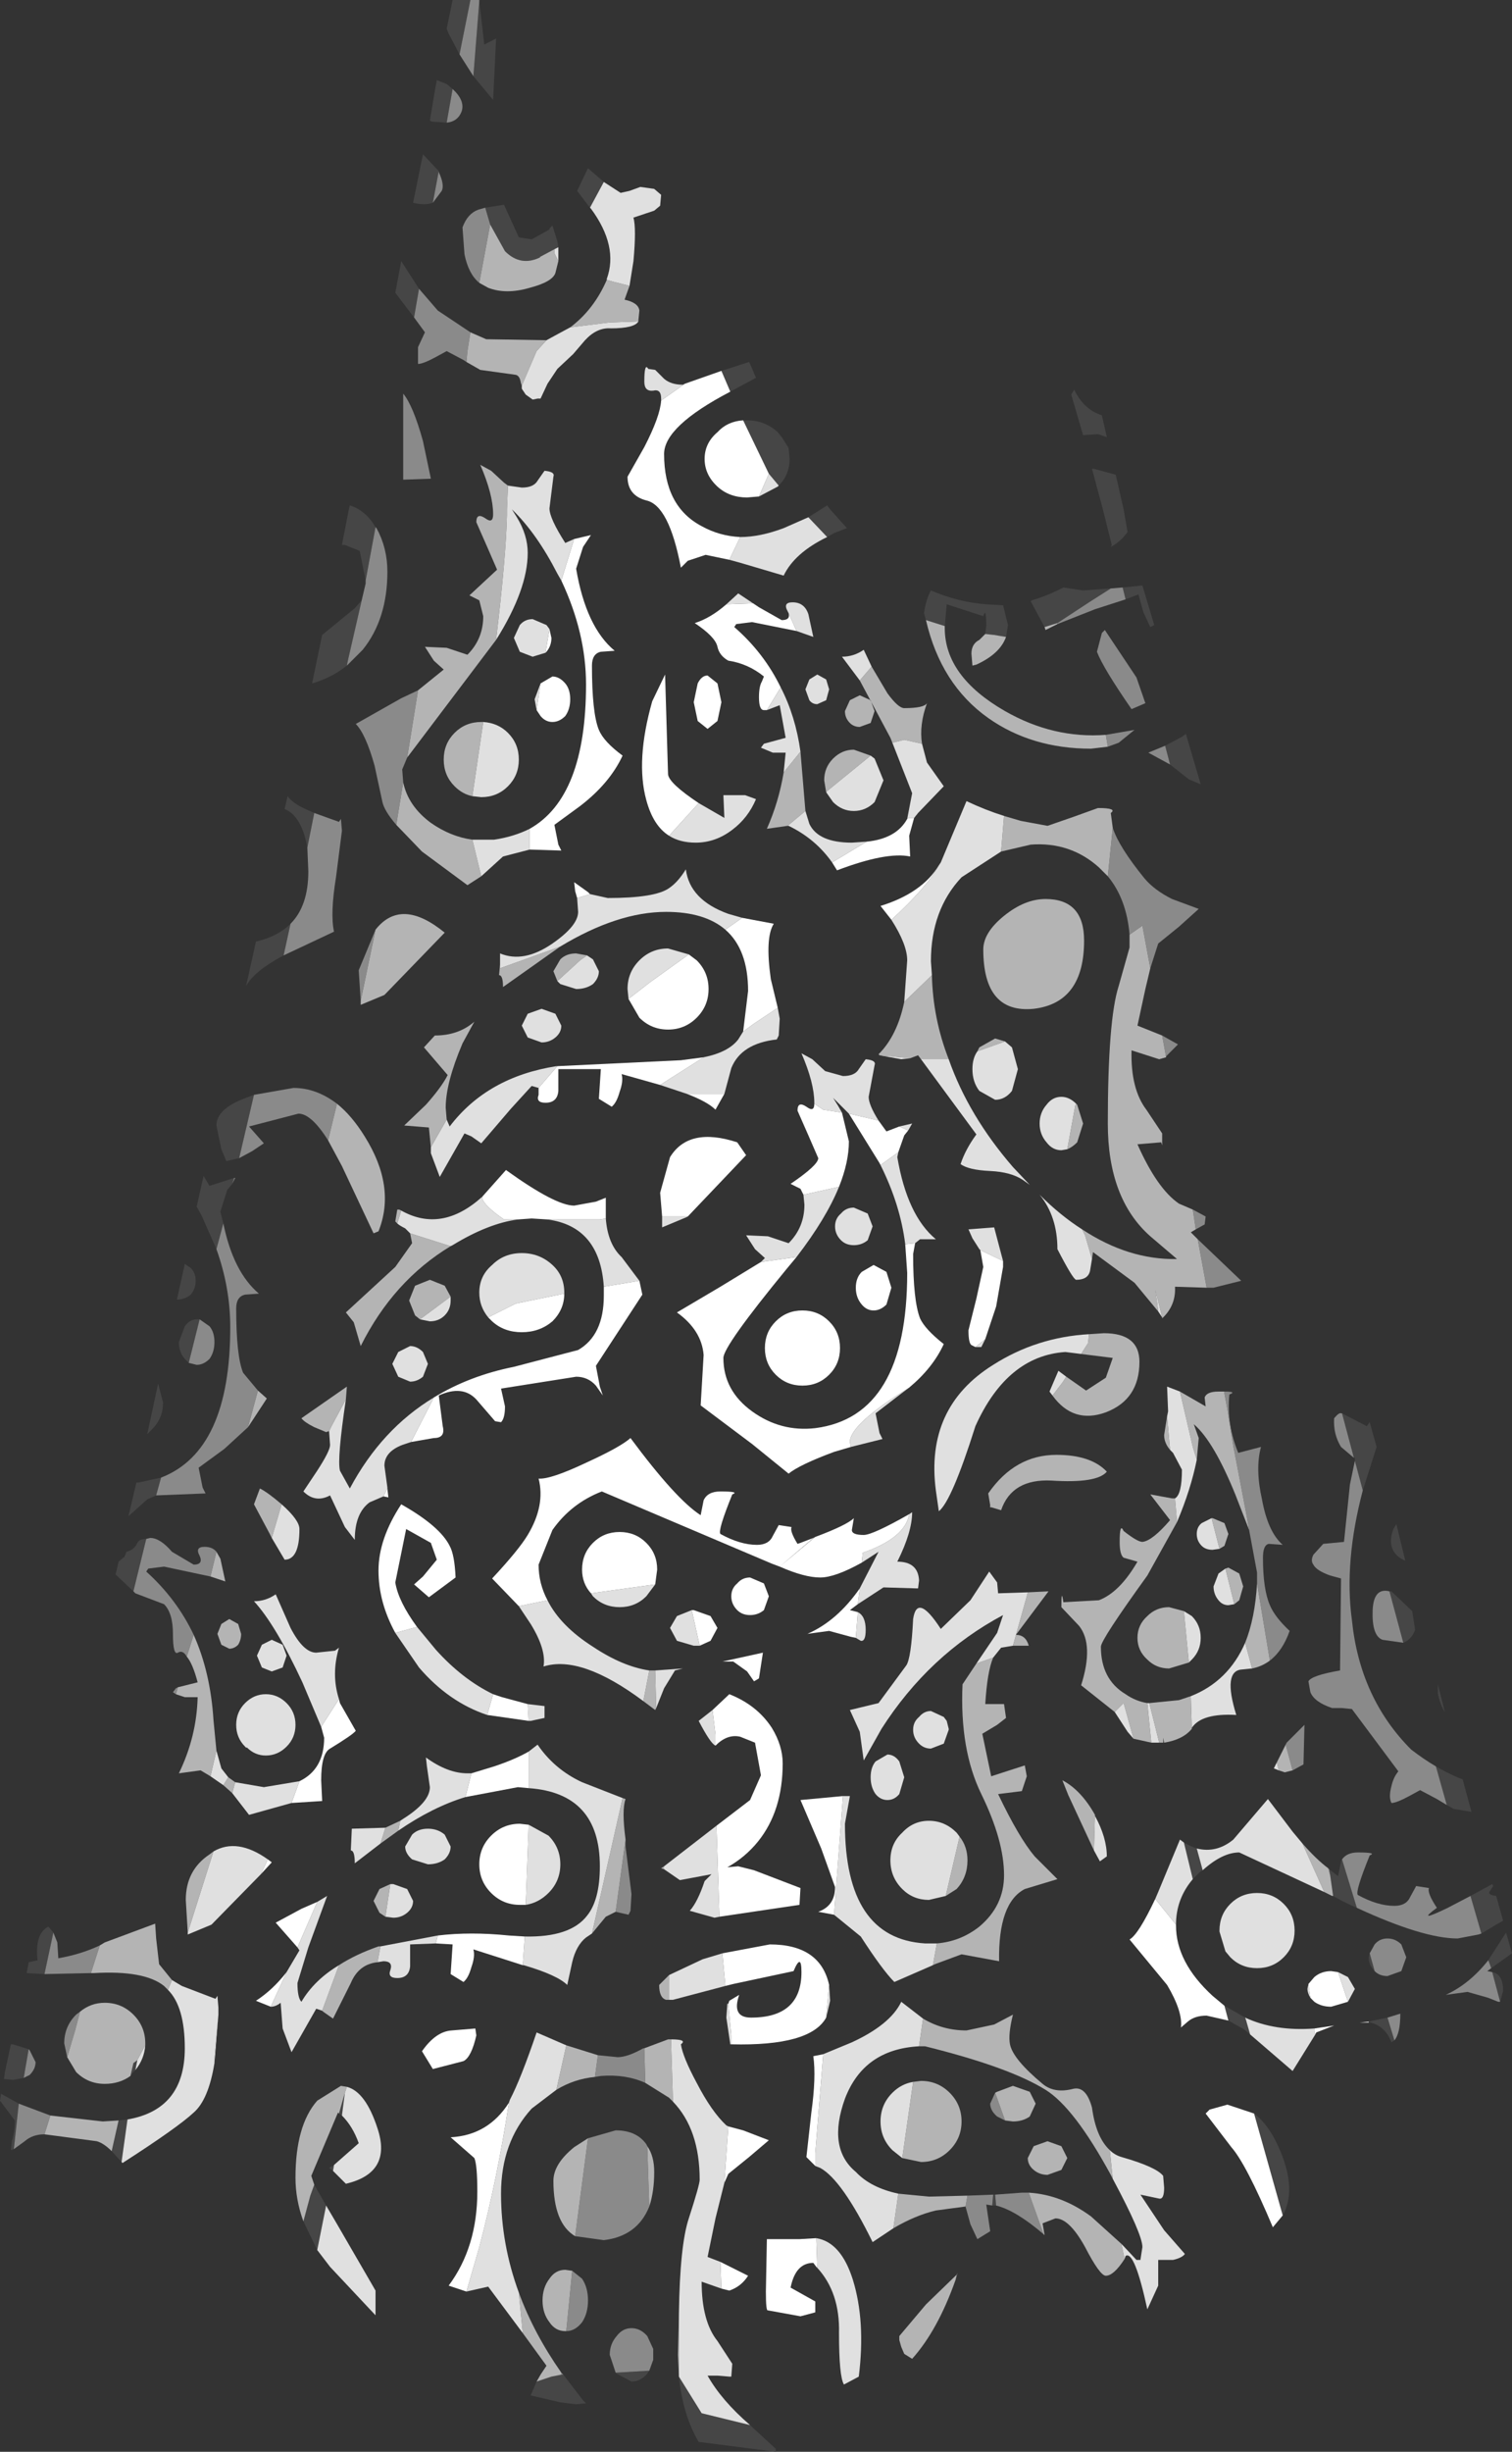 <?xml version="1.0" encoding="UTF-8" standalone="no"?>
<svg xmlns:ffdec="https://www.free-decompiler.com/flash" xmlns:xlink="http://www.w3.org/1999/xlink" ffdec:objectType="shape" height="123.95px" width="76.5px" xmlns="http://www.w3.org/2000/svg">
  <rect width="100%" height="100%" fill="#333333" stroke="none"/>
  <g transform="matrix(1.0, 0.0, 0.0, 1.0, 35.4, 117.9)">
    <path d="M1.1 -99.15 L2.5 -99.6 2.55 -99.5 2.85 -98.8 1.55 -98.1 1.1 -99.15 M5.5 -91.75 L6.45 -92.35 6.6 -92.15 7.45 -91.2 6.8 -90.95 6.45 -90.75 5.5 -91.75 M18.95 -98.2 Q19.35 -97.35 20.1 -97.0 L20.35 -96.9 20.6 -95.8 20.15 -95.95 19.4 -95.9 18.8 -97.95 18.95 -98.2 M21.45 -92.15 L21.65 -91.0 21.4 -90.7 Q21.1 -90.4 20.8 -90.25 L20.85 -90.35 20.4 -92.15 19.85 -94.2 19.95 -94.2 21.05 -93.9 21.45 -92.15 M21.55 -87.6 L21.4 -88.2 22.4 -88.3 23.0 -86.3 22.8 -86.2 22.45 -86.95 22.2 -87.85 21.55 -87.6 M20.8 -88.15 L19.7 -87.45 18.1 -86.4 17.45 -86.2 16.75 -87.5 16.8 -87.55 Q17.65 -87.8 18.4 -88.2 L19.4 -88.05 20.8 -88.15 M11.45 -86.55 L11.35 -86.9 Q11.45 -87.6 11.7 -88.05 13.1 -87.45 14.5 -87.35 L15.35 -87.3 15.6 -86.3 15.5 -85.7 14.9 -85.8 14.45 -85.85 14.5 -86.25 Q14.5 -87.25 14.35 -86.75 L12.5 -87.35 12.4 -86.25 11.45 -86.55 M23.55 -80.2 L24.4 -80.65 24.6 -80.8 25.35 -78.25 24.75 -78.5 23.8 -79.25 23.55 -80.2 M2.2 -96.65 L2.4 -96.65 Q3.3 -96.65 3.95 -96.05 L4.15 -95.8 4.25 -95.65 4.5 -95.25 4.55 -94.7 Q4.55 -93.9 4.0 -93.35 L3.5 -93.95 2.2 -96.65 M32.5 -46.45 L33.75 -45.8 33.9 -46.0 34.25 -44.75 33.55 -42.55 33.15 -44.05 33.15 -44.2 33.1 -44.2 32.5 -46.45 M37.25 -28.6 Q37.85 -28.25 38.45 -28.0 L38.6 -27.95 39.05 -26.3 38.15 -26.45 37.8 -26.65 37.25 -28.6 M34.9 -37.45 L35.0 -37.45 36.05 -36.45 36.2 -35.5 Q36.0 -35.0 35.6 -34.85 L34.9 -37.45 M35.1 -40.6 L35.25 -40.85 35.7 -39.0 Q35.3 -39.15 35.1 -39.5 34.85 -39.95 35.1 -40.6 M23.5 -29.8 L23.45 -29.8 23.45 -30.05 23.5 -29.8 M24.95 -22.9 L24.5 -24.75 Q24.85 -24.55 25.15 -24.45 L25.45 -23.35 25.35 -23.3 24.95 -22.9 M31.85 -23.4 L32.3 -23.05 32.45 -23.8 32.5 -23.9 33.25 -21.45 Q32.65 -21.7 32.05 -22.05 L31.9 -23.1 31.85 -23.4 M39.0 -22.05 L40.1 -22.65 40.15 -22.55 39.95 -22.25 Q39.9 -22.1 40.3 -22.05 L40.65 -20.8 40.3 -20.6 39.55 -20.15 39.0 -22.05 M37.35 -32.3 L37.35 -32.75 37.7 -31.35 Q37.45 -31.75 37.35 -32.3 M15.0 -6.4 L14.8 -6.4 14.85 -6.95 14.95 -6.95 15.0 -6.4 M-1.05 2.25 L0.1 4.1 2.55 4.7 2.6 4.75 3.85 5.9 3.85 6.05 -0.05 5.55 Q-0.85 4.2 -1.05 2.25 M34.15 -18.25 Q33.85 -18.55 33.85 -18.95 L33.9 -19.15 34.15 -18.25 M33.85 -15.65 L33.85 -15.7 34.8 -15.9 35.15 -14.75 35.0 -14.65 Q34.7 -15.45 33.95 -15.65 L33.85 -15.65 M27.6 -15.9 L27.65 -15.75 27.85 -15.05 27.55 -15.3 26.75 -15.75 26.55 -16.5 27.6 -15.9 M40.5 -16.7 L40.1 -18.2 Q40.65 -18.1 40.65 -17.25 L40.5 -16.7 M40.05 -18.4 L39.9 -18.8 40.8 -20.2 41.1 -19.15 40.05 -18.4 M28.05 -11.05 Q28.85 -10.45 29.4 -9.1 30.2 -7.15 29.5 -5.9 L28.05 -11.05 M-11.15 -117.85 L-10.9 -115.65 -10.3 -115.95 -10.45 -112.85 -11.45 -114.05 -11.15 -117.85 M-12.15 -115.15 L-12.7 -116.2 -12.8 -116.45 -12.5 -117.9 -11.6 -117.9 -12.15 -115.15 M-12.8 -111.7 L-13.55 -111.75 -13.65 -111.8 -13.4 -113.3 -13.3 -113.85 -12.8 -113.65 -12.5 -113.4 -12.8 -111.7 M-13.5 -107.65 Q-13.9 -107.5 -14.5 -107.65 L-14.0 -110.1 -13.2 -109.25 -13.5 -107.65 M-10.6 -106.55 L-10.85 -107.4 -9.9 -107.55 -9.15 -105.9 -8.5 -105.8 -7.6 -106.3 -7.6 -106.35 -7.45 -106.5 -7.2 -105.7 -7.15 -105.4 -7.35 -105.3 -8.1 -104.9 -8.05 -104.9 Q-9.05 -104.4 -9.85 -105.2 L-10.6 -106.55 M-5.55 -107.4 L-6.2 -108.25 -5.65 -109.4 -5.6 -109.35 -4.85 -108.7 -5.55 -107.4 M-14.45 -101.85 L-15.4 -103.1 -15.1 -104.7 -14.2 -103.3 -14.45 -101.85 M-16.9 -88.55 L-17.2 -90.05 -17.95 -90.35 -18.1 -90.35 -17.75 -92.15 -17.7 -92.35 Q-16.9 -92.1 -16.4 -91.25 L-16.9 -88.55 M-17.85 -84.25 Q-18.6 -83.65 -19.6 -83.35 L-19.6 -83.4 -19.1 -85.8 -17.45 -87.15 -17.1 -87.55 -17.8 -84.5 -17.85 -84.25 M-19.85 -75.05 Q-20.1 -76.45 -20.8 -76.9 L-21.0 -77.0 -20.85 -77.65 Q-20.6 -77.3 -19.95 -77.0 L-19.5 -76.8 -19.85 -75.05 M-21.05 -69.6 Q-22.55 -68.8 -22.95 -68.05 L-22.45 -70.3 Q-21.35 -70.55 -20.7 -71.2 L-21.05 -69.6 M-23.3 -59.35 L-23.95 -59.2 -24.2 -59.8 -24.45 -61.0 Q-24.45 -61.85 -22.95 -62.4 L-22.55 -62.55 -23.3 -59.35 M-24.45 -54.75 L-25.2 -56.45 -25.45 -56.9 -25.1 -58.45 -24.8 -57.95 -23.55 -58.35 -23.65 -58.05 -23.9 -57.75 -24.25 -56.65 -24.1 -56.05 -24.45 -54.75 M-25.5 -53.15 Q-25.5 -52.75 -25.75 -52.45 -26.05 -52.2 -26.45 -52.2 L-26.05 -54.0 -25.75 -53.8 Q-25.5 -53.55 -25.5 -53.15 M-25.85 -49.0 L-26.05 -49.2 Q-26.35 -49.55 -26.35 -50.05 L-26.05 -50.85 Q-25.8 -51.2 -25.45 -51.2 L-25.3 -51.2 -25.85 -49.0 M-27.25 -43.2 L-27.5 -42.3 -27.95 -42.1 -28.9 -41.25 -28.5 -42.95 -28.4 -42.95 -27.25 -43.2 M-28.65 -37.45 L-29.55 -38.3 -29.4 -38.95 -29.1 -39.2 -29.0 -39.45 Q-28.6 -39.55 -28.45 -39.9 -28.35 -40.1 -28.0 -40.1 L-28.65 -37.45 M-27.15 -47.0 Q-27.15 -46.2 -27.7 -45.65 L-27.95 -45.4 -27.4 -47.95 -27.15 -47.0 M-29.25 -8.6 L-29.75 -9.15 -29.4 -10.7 -28.95 -10.75 -29.25 -8.6 M-34.7 -9.25 L-34.85 -9.2 -34.8 -9.65 Q-34.65 -10.15 -34.65 -10.7 L-35.4 -11.7 -35.35 -12.05 -34.45 -11.55 -34.7 -9.25 M-33.15 -18.1 L-34.05 -18.15 -33.95 -18.7 -33.5 -18.8 Q-33.65 -20.15 -32.95 -20.5 L-32.7 -20.2 -33.15 -18.1 M-28.8 -12.95 L-28.65 -13.6 -28.45 -13.75 -28.55 -13.25 -28.65 -13.15 -28.8 -12.95 M-33.95 -14.3 L-34.2 -12.85 -34.75 -12.75 -35.2 -12.8 -35.15 -13.15 -34.85 -14.55 -34.75 -14.55 -33.95 -14.3 M-18.55 -8.15 L-18.75 -8.3 -18.5 -8.45 -18.55 -8.15 M-18.1 -10.95 L-18.25 -11.05 -17.95 -12.1 -18.1 -10.95 M-19.5 -7.45 L-18.9 -6.4 -19.35 -4.15 -20.05 -5.6 -19.7 -6.9 -19.5 -7.45 M-2.55 1.95 L-2.65 2.1 Q-3.0 2.5 -3.45 2.5 L-4.2 2.1 -4.25 2.05 -2.55 1.95 M-7.0 2.15 L-6.9 2.15 -5.9 3.45 -5.75 3.6 -6.25 3.65 -7.05 3.55 -8.55 3.2 -8.25 2.5 -7.5 2.25 -7.0 2.15" fill="#464646" fill-rule="evenodd" stroke="none"/>
    <path d="M21.4 -88.2 L21.55 -87.6 20.0 -87.1 18.1 -86.35 18.1 -86.4 19.7 -87.45 20.8 -88.15 21.4 -88.2 M20.55 -80.75 L22.0 -81.0 21.2 -80.35 20.65 -80.15 20.55 -80.75 M22.55 -82.35 L21.85 -82.05 Q20.4 -84.15 20.1 -84.95 L20.35 -85.9 20.5 -86.05 22.1 -83.65 22.55 -82.35 M23.55 -80.2 L23.8 -79.25 22.7 -79.85 23.55 -80.2 M20.65 -73.6 L20.9 -76.05 Q21.2 -75.1 22.5 -73.5 23.0 -72.9 23.9 -72.45 L25.25 -71.95 24.25 -71.05 23.2 -70.2 22.8 -68.95 22.4 -71.1 21.75 -70.65 Q21.6 -72.45 20.65 -73.6 M23.4 -65.55 L24.2 -65.1 23.6 -64.5 23.6 -64.45 23.4 -65.55 M24.95 -56.75 L25.6 -56.4 25.55 -56.0 25.1 -55.75 24.95 -56.75 M25.2 -55.25 L27.4 -53.15 26.0 -52.8 25.65 -52.8 25.2 -55.25 M33.1 -44.2 L32.45 -44.75 Q32.05 -45.4 32.1 -46.2 32.35 -46.5 32.45 -46.45 L32.5 -46.45 33.1 -44.2 M33.55 -42.55 Q32.6 -38.95 33.0 -36.0 33.4 -32.05 36.0 -29.45 36.65 -28.95 37.25 -28.6 L37.8 -26.65 37.3 -26.95 36.45 -27.4 35.9 -27.1 Q35.25 -26.75 35.0 -26.75 34.85 -27.05 35.0 -27.6 35.1 -28.05 35.35 -28.35 L33.0 -31.5 32.5 -31.55 32.0 -31.55 Q31.1 -31.85 30.9 -32.35 L30.8 -32.9 Q30.95 -33.2 32.4 -33.45 L32.45 -38.1 31.9 -38.25 Q31.2 -38.5 31.05 -38.8 30.9 -39.0 31.05 -39.3 L31.55 -39.85 32.6 -39.95 32.9 -42.85 33.15 -44.05 33.55 -42.55 M34.9 -37.45 L35.6 -34.85 34.55 -35.0 Q34.0 -35.2 34.05 -36.5 34.1 -37.65 34.9 -37.45 M27.8 -40.55 L27.65 -41.4 27.0 -44.8 26.7 -46.65 26.55 -47.45 26.55 -47.55 Q27.2 -47.55 26.8 -47.4 26.65 -45.9 27.25 -44.45 L28.4 -44.75 Q28.1 -43.65 28.45 -42.1 28.75 -40.45 29.5 -39.8 L28.8 -39.85 Q28.5 -39.8 28.5 -39.15 28.5 -37.55 28.85 -36.75 29.1 -36.15 29.85 -35.45 29.5 -34.45 28.85 -33.95 L28.2 -37.85 28.2 -38.4 27.8 -40.55 M31.8 -23.45 L31.85 -23.4 31.9 -23.1 31.8 -23.45 M32.5 -23.9 Q32.75 -24.25 33.3 -24.25 34.3 -24.25 33.9 -24.1 33.15 -22.25 33.3 -22.1 34.3 -21.55 35.15 -21.55 35.75 -21.55 35.95 -22.0 L36.25 -22.55 36.9 -22.45 Q36.8 -22.2 37.3 -21.45 36.2 -20.65 37.85 -21.45 L39.0 -22.05 39.55 -20.15 39.4 -20.1 38.35 -19.9 Q36.6 -19.9 33.25 -21.45 L32.5 -23.9 M29.65 -29.7 L29.7 -29.8 30.6 -30.7 30.55 -28.7 30.0 -28.4 29.65 -29.7 M17.4 -4.95 Q16.0 -6.15 15.0 -6.4 L14.95 -6.95 16.3 -7.05 16.65 -7.05 17.4 -4.95 M14.8 -6.4 L14.5 -6.45 14.7 -5.1 14.05 -4.7 13.7 -5.45 13.45 -6.35 13.55 -6.9 14.85 -6.95 14.8 -6.4 M14.95 -12.1 L15.45 -10.7 15.05 -10.9 Q14.7 -11.2 14.7 -11.55 L14.95 -12.1 M13.0 -2.9 L13.05 -3.0 12.95 -2.65 13.0 -2.9 M33.9 -19.15 L34.15 -19.6 Q34.4 -19.9 34.8 -19.9 35.2 -19.9 35.5 -19.6 L35.75 -18.95 35.5 -18.25 34.8 -18.0 Q34.4 -18.0 34.15 -18.25 L33.9 -19.15 M34.8 -15.9 L35.45 -16.1 Q35.45 -15.1 35.15 -14.75 L34.8 -15.9 M40.5 -16.7 L40.4 -16.7 39.9 -16.9 38.85 -17.2 37.75 -17.05 Q38.95 -17.6 39.9 -18.8 L40.05 -18.4 39.85 -18.25 40.1 -18.2 40.5 -16.7 M-11.6 -117.9 L-11.15 -117.9 -11.15 -117.85 -11.45 -114.05 -12.15 -115.15 -11.6 -117.9 M-12.5 -113.4 Q-11.85 -112.8 -12.05 -112.25 -12.25 -111.75 -12.8 -111.7 L-12.5 -113.4 M-13.5 -107.65 L-13.2 -109.25 -13.2 -109.2 Q-12.9 -108.55 -13.05 -108.25 L-13.5 -107.65 M-11.15 -103.6 Q-11.7 -104.05 -11.9 -105.05 L-12.0 -106.4 Q-11.75 -107.1 -11.2 -107.3 L-10.85 -107.4 -10.6 -106.55 -11.15 -103.6 M-14.2 -103.3 L-13.25 -102.2 -11.6 -101.1 -11.75 -100.15 -11.8 -99.6 -11.95 -99.7 -12.8 -100.15 -13.35 -99.85 Q-14.0 -99.5 -14.25 -99.5 L-14.25 -100.35 -13.9 -101.1 -14.45 -101.85 -14.2 -103.3 M-14.25 -83.0 L-14.7 -80.2 -14.8 -79.6 -15.05 -79.0 -15.0 -78.35 -15.35 -76.2 Q-15.95 -76.9 -16.05 -77.35 L-16.45 -79.2 Q-16.9 -80.8 -17.4 -81.3 L-15.1 -82.6 -14.25 -83.0 M-15.0 -93.65 L-15.0 -98.0 Q-14.5 -97.4 -14.0 -95.6 L-13.6 -93.7 -15.0 -93.65 M-16.4 -91.25 L-16.35 -91.2 Q-15.8 -90.2 -15.8 -89.0 -15.8 -86.6 -17.05 -85.05 L-17.85 -84.25 -17.8 -84.5 -17.1 -87.55 -16.9 -88.4 -16.9 -88.55 -16.4 -91.25 M-19.5 -76.8 L-18.25 -76.35 -18.15 -76.5 -18.1 -75.9 -18.4 -73.55 Q-18.7 -71.7 -18.5 -70.8 L-21.05 -69.6 -20.7 -71.2 Q-19.8 -72.1 -19.8 -73.85 L-19.85 -75.05 -19.5 -76.8 M-22.55 -62.55 L-20.55 -62.9 Q-19.4 -62.9 -18.35 -62.1 L-18.8 -60.25 Q-19.65 -61.6 -20.3 -61.6 L-22.8 -60.95 -22.05 -60.1 -22.65 -59.7 -23.3 -59.35 -22.55 -62.55 M-24.45 -54.75 L-24.1 -56.05 Q-23.6 -53.6 -22.3 -52.5 L-23.0 -52.45 Q-23.45 -52.35 -23.45 -51.75 -23.45 -49.35 -23.1 -48.5 L-22.35 -47.6 -22.85 -45.75 -24.05 -44.65 -25.35 -43.7 -25.15 -42.7 -25.0 -42.4 -27.5 -42.3 -27.25 -43.2 Q-23.75 -44.55 -23.75 -50.8 -23.75 -52.8 -24.45 -54.75 M-23.65 -58.05 L-23.55 -58.35 -23.5 -58.35 -23.65 -58.05 M-25.3 -51.2 L-24.8 -50.85 Q-24.55 -50.55 -24.55 -50.05 -24.55 -49.55 -24.8 -49.2 -25.1 -48.9 -25.45 -48.9 L-25.85 -49.0 -25.3 -51.2 M-17.15 -67.3 L-17.25 -68.85 -16.4 -70.9 -17.15 -67.3 M-26.5 -32.25 L-26.65 -32.35 -26.5 -32.55 -26.4 -32.6 -26.5 -32.25 M-25.95 -34.15 Q-26.15 -34.5 -26.4 -34.35 -26.65 -34.2 -26.65 -35.3 -26.65 -36.35 -27.1 -36.8 L-28.55 -37.35 -28.65 -37.45 -28.0 -40.1 -27.8 -40.15 Q-27.3 -40.15 -26.7 -39.45 L-25.6 -38.8 Q-25.1 -38.8 -25.3 -39.25 -25.55 -39.7 -25.05 -39.7 -24.65 -39.7 -24.45 -39.45 L-24.75 -38.2 -27.1 -38.7 -27.9 -38.6 -28.0 -38.45 Q-26.45 -37.05 -25.6 -35.25 L-25.95 -34.15 M-3.75 -24.9 L-3.75 -24.55 -3.45 -22.15 -3.5 -21.3 -3.6 -21.1 -4.25 -21.25 -3.75 -24.9 M-33.15 -10.0 Q-33.75 -10.0 -34.15 -9.65 L-34.7 -9.25 -34.45 -11.55 -32.85 -10.95 -33.15 -10.0 M-30.8 -18.15 L-33.15 -18.1 -32.7 -20.2 -32.5 -19.7 -32.45 -18.9 Q-31.3 -19.1 -30.35 -19.55 L-30.8 -18.15 M-31.35 -16.2 L-31.6 -15.25 -32.0 -13.9 -32.15 -14.6 Q-32.15 -15.45 -31.55 -16.05 L-31.35 -16.2 M-33.95 -14.3 L-33.9 -14.25 -33.6 -13.65 Q-33.6 -13.3 -33.9 -13.0 L-34.2 -12.85 -33.95 -14.3 M-5.3 -12.9 L-5.15 -14.0 -4.15 -13.9 Q-3.65 -13.9 -2.85 -14.35 L-2.8 -14.35 -2.75 -12.6 Q-3.75 -13.05 -5.0 -12.95 L-5.3 -12.9 M-2.55 -6.35 Q-3.15 -4.85 -4.85 -4.65 L-6.3 -4.85 -5.65 -9.8 -4.25 -10.2 Q-3.2 -10.2 -2.7 -9.5 L-2.65 -9.4 -2.55 -6.35 M-6.45 -3.1 L-5.95 -2.7 Q-5.65 -2.25 -5.65 -1.6 -5.65 -0.95 -5.95 -0.5 -6.3 -0.05 -6.75 -0.05 L-6.45 -3.1 M-2.35 1.4 L-2.55 1.95 -4.25 2.05 -4.55 1.15 Q-4.55 0.6 -4.2 0.2 -3.9 -0.2 -3.45 -0.2 -3.0 -0.2 -2.65 0.2 L-2.35 0.85 -2.35 1.4 M-7.0 2.05 L-6.9 2.15 -7.0 2.15 -7.0 2.05" fill="#8a8a8a" fill-rule="evenodd" stroke="none"/>
    <path d="M18.1 -86.4 L18.1 -86.35 17.5 -86.05 17.45 -86.2 18.1 -86.4 M20.65 -80.15 L19.8 -80.05 Q16.8 -80.05 14.6 -81.6 12.2 -83.3 11.45 -86.55 L12.4 -86.25 12.4 -86.15 Q12.4 -83.7 15.45 -81.95 17.9 -80.55 20.55 -80.75 L20.65 -80.15 M15.5 -85.7 Q15.2 -84.85 14.0 -84.3 L13.8 -84.25 13.75 -84.85 Q13.75 -85.35 14.15 -85.55 L14.45 -85.85 14.9 -85.8 15.5 -85.7 M15.4 -76.65 L16.25 -76.4 17.6 -76.15 18.9 -76.6 20.15 -77.05 Q21.15 -77.05 20.8 -76.8 L20.9 -76.05 20.65 -73.6 20.2 -74.05 Q18.75 -75.35 16.75 -75.2 L15.25 -74.85 15.4 -76.65 M22.8 -68.95 L22.55 -67.9 22.15 -66.05 23.4 -65.55 23.6 -64.45 23.25 -64.35 21.85 -64.8 Q21.8 -62.85 22.6 -61.8 L23.4 -60.6 23.4 -60.0 23.35 -60.15 22.15 -60.05 Q23.15 -57.8 24.25 -57.05 L24.95 -56.75 25.1 -55.75 24.85 -55.6 25.2 -55.25 25.65 -52.8 24.05 -52.85 Q24.1 -51.9 23.4 -51.25 L23.4 -51.3 23.05 -52.7 23.15 -52.05 23.2 -51.6 22.0 -53.05 19.9 -54.6 19.85 -54.25 19.5 -55.45 19.35 -55.75 Q21.7 -54.2 24.15 -54.25 L22.8 -55.4 Q20.65 -57.3 20.65 -61.1 20.65 -66.35 21.2 -68.05 L21.75 -70.0 21.75 -70.65 22.4 -71.1 22.8 -68.95 M5.1 -79.9 L5.2 -78.7 5.35 -76.9 4.45 -76.15 3.4 -76.0 Q4.0 -77.35 4.25 -78.85 L5.1 -79.9 M9.75 -80.35 L9.65 -80.6 8.1 -83.5 8.7 -84.2 9.5 -82.85 Q10.05 -82.1 10.35 -82.1 11.35 -82.1 11.5 -82.35 11.1 -81.25 11.25 -80.3 L10.35 -80.5 9.75 -80.35 M8.85 -81.95 L8.65 -81.35 8.1 -81.15 Q7.8 -81.15 7.6 -81.35 7.35 -81.6 7.35 -81.95 L7.6 -82.5 8.1 -82.75 8.65 -82.5 8.85 -81.95 M6.4 -77.85 L6.3 -78.45 Q6.3 -79.1 6.75 -79.55 7.2 -80.0 7.8 -80.0 L8.65 -79.7 6.5 -77.95 6.4 -77.85 M10.35 -67.25 L11.75 -68.6 Q11.8 -66.4 12.6 -64.35 L11.2 -64.35 11.05 -64.55 10.65 -64.4 9.1 -64.55 9.05 -64.6 Q10.0 -65.55 10.35 -67.25 M14.35 -69.9 Q14.35 -70.75 15.4 -71.6 16.45 -72.45 17.5 -72.45 19.45 -72.45 19.45 -70.35 19.45 -67.2 16.9 -66.9 14.35 -66.65 14.35 -69.9 M14.05 -64.75 L14.15 -64.95 14.95 -65.4 15.45 -65.25 14.05 -64.75 M19.05 -62.1 L19.1 -62.05 19.4 -61.1 19.1 -60.15 Q18.85 -59.9 18.6 -59.8 L19.0 -62.0 19.05 -62.1 M-10.1 -69.15 L-10.1 -68.95 -7.45 -69.9 -7.05 -70.05 -9.95 -68.0 Q-9.95 -68.6 -10.15 -68.6 L-10.1 -69.15 M19.3 -49.45 L19.65 -50.0 19.7 -50.45 20.45 -50.5 Q22.25 -50.5 22.25 -49.05 22.25 -47.15 20.55 -46.5 18.9 -45.9 17.85 -47.35 L18.35 -48.0 18.55 -48.3 19.55 -47.6 20.55 -48.25 20.9 -49.25 19.3 -49.45 M26.55 -47.55 L26.55 -47.45 26.7 -46.65 27.0 -44.8 27.65 -41.4 27.8 -40.55 27.1 -42.35 Q26.0 -45.05 25.0 -45.9 L25.25 -45.2 25.15 -44.1 24.95 -44.75 24.3 -47.55 25.6 -46.8 25.55 -47.25 Q25.65 -47.55 26.25 -47.55 L26.55 -47.55 M28.2 -37.85 L28.85 -33.95 Q28.45 -33.65 27.95 -33.55 L27.6 -34.85 Q28.1 -36.1 28.2 -37.85 M23.65 -46.3 L23.8 -44.6 Q23.5 -44.95 23.5 -45.35 L23.65 -46.3 M24.05 -42.15 L24.15 -40.95 22.65 -38.25 Q20.3 -35.0 20.3 -34.65 20.3 -33.0 21.55 -32.25 22.05 -31.9 22.65 -31.8 L22.85 -29.8 21.95 -30.0 21.55 -31.45 21.45 -31.8 21.0 -31.35 19.3 -32.7 Q19.95 -34.75 19.2 -35.7 L18.3 -36.65 Q18.3 -37.65 18.4 -36.9 L20.2 -37.0 Q21.25 -37.4 22.15 -38.95 L21.45 -39.15 Q21.25 -39.3 21.25 -39.95 21.25 -40.95 21.45 -40.5 22.15 -39.95 22.4 -39.95 22.9 -40.0 23.8 -41.05 L22.8 -42.35 23.9 -42.15 24.05 -42.15 M25.9 -41.15 L25.95 -41.15 26.55 -40.9 26.75 -40.35 26.55 -39.75 26.3 -39.6 25.9 -41.15 M26.6 -38.6 L26.75 -38.65 27.3 -38.35 27.5 -37.7 27.3 -37.0 27.05 -36.8 26.6 -38.6 M24.85 -32.15 L24.9 -30.5 Q24.45 -29.95 23.5 -29.8 L23.45 -30.05 23.45 -29.8 23.25 -29.8 22.75 -31.8 24.25 -31.95 24.85 -32.15 M24.75 -33.85 L23.75 -33.55 Q23.1 -33.55 22.65 -34.0 22.15 -34.45 22.15 -35.1 22.15 -35.75 22.65 -36.2 23.1 -36.65 23.75 -36.65 L24.5 -36.45 24.75 -33.85 M30.5 -24.7 Q31.2 -23.9 31.8 -23.45 L31.9 -23.1 32.05 -22.05 32.0 -22.05 31.6 -22.25 30.5 -24.7 M30.0 -28.4 L29.6 -28.3 29.3 -28.4 29.2 -28.8 29.65 -29.7 30.0 -28.4 M14.7 -41.8 L14.6 -42.4 Q15.95 -44.35 18.05 -44.35 19.8 -44.35 20.6 -43.5 20.1 -42.9 17.8 -43.05 15.8 -43.15 15.25 -41.55 L14.75 -41.7 14.7 -41.8 M16.6 -37.4 L17.65 -37.45 16.0 -35.25 Q16.5 -35.25 16.65 -34.7 L15.85 -34.7 16.55 -37.2 16.6 -37.4 M14.85 -34.1 Q14.55 -33.4 14.45 -31.75 L15.4 -31.75 15.5 -31.05 15.05 -30.7 14.3 -30.25 14.75 -28.1 16.45 -28.65 16.55 -28.1 16.3 -27.35 15.1 -27.2 Q16.15 -25.0 16.95 -24.05 L18.1 -22.9 16.45 -22.4 Q15.1 -21.7 15.15 -18.75 L13.25 -19.1 11.9 -18.6 11.8 -18.55 12.0 -19.65 Q13.2 -19.75 14.15 -20.5 15.4 -21.55 15.4 -23.1 15.4 -24.85 14.25 -27.2 13.15 -29.45 13.3 -32.75 L14.0 -33.8 14.85 -34.1 M-1.8 -23.4 L-1.95 -23.45 -1.8 -23.55 -1.8 -23.4 M12.45 -22.05 L13.15 -25.05 Q13.55 -24.55 13.55 -23.85 13.55 -23.0 13.0 -22.4 L12.45 -22.05 M19.95 -24.35 L18.65 -27.15 18.35 -27.9 Q19.3 -27.4 20.0 -26.15 L19.95 -24.35 M11.3 -15.85 Q12.3 -15.25 13.5 -15.25 L14.9 -15.55 15.85 -16.05 Q15.6 -15.05 15.7 -14.55 15.85 -13.8 17.35 -12.55 17.95 -12.05 18.9 -12.3 19.55 -12.45 19.85 -11.35 20.05 -9.85 20.75 -9.2 L20.9 -7.75 20.8 -7.95 Q18.95 -11.35 17.5 -12.25 15.65 -13.4 11.4 -14.45 L11.1 -14.45 11.3 -15.85 M21.5 -3.7 Q20.95 -2.85 20.55 -2.85 20.25 -2.85 19.5 -4.3 18.7 -5.75 18.0 -5.75 L17.35 -5.5 17.45 -4.9 17.4 -4.95 16.65 -7.05 Q18.3 -6.95 19.8 -5.85 L21.35 -4.45 21.35 -4.4 21.5 -3.7 M13.45 -6.35 L11.95 -6.15 Q10.9 -5.9 9.8 -5.25 L10.05 -7.0 11.6 -6.85 13.55 -6.9 13.45 -6.35 M10.8 -12.65 L11.2 -12.7 Q12.05 -12.7 12.65 -12.1 13.25 -11.5 13.25 -10.65 13.25 -9.8 12.65 -9.2 12.05 -8.6 11.2 -8.6 L10.25 -8.8 10.8 -12.65 M-1.55 -16.8 L-1.7 -16.8 Q-2.05 -16.9 -2.05 -17.55 L-1.55 -18.05 -1.55 -16.8 M-1.45 -14.8 L-1.35 -11.65 -1.55 -11.85 -2.75 -12.6 -2.8 -14.35 -1.6 -14.8 -1.45 -14.8 M-1.05 -0.95 L-1.05 2.25 -1.1 1.15 -1.05 -0.95 M14.95 -12.1 L15.05 -12.15 15.85 -12.45 16.7 -12.15 17.0 -11.55 16.7 -10.9 Q16.35 -10.65 15.85 -10.65 L15.45 -10.7 14.95 -12.1 M18.6 -8.8 L18.3 -8.2 17.6 -7.95 Q17.2 -7.95 16.9 -8.2 16.6 -8.45 16.6 -8.8 L16.9 -9.4 17.6 -9.65 18.3 -9.4 18.6 -8.8 M12.95 -2.65 Q12.05 -0.1 10.75 1.35 L10.35 1.1 10.2 0.75 10.1 0.4 10.1 0.2 11.45 -1.4 13.0 -2.9 12.95 -2.65 M-11.15 -103.6 L-10.6 -106.55 -9.85 -105.2 Q-9.05 -104.4 -8.05 -104.9 L-8.1 -104.9 -7.35 -105.3 -7.35 -105.1 -7.15 -104.7 -7.3 -104.1 Q-7.45 -103.65 -8.6 -103.35 -9.8 -103.0 -10.7 -103.35 L-11.15 -103.6 M-11.6 -101.1 L-10.8 -100.75 -7.75 -100.7 -8.25 -100.15 -9.0 -98.4 -9.05 -98.55 Q-9.1 -98.9 -9.3 -98.95 L-11.1 -99.2 -11.8 -99.6 -11.75 -100.15 -11.6 -101.1 M-6.55 -101.35 Q-5.35 -102.25 -4.7 -103.75 L-4.35 -103.65 -3.55 -103.45 -3.8 -102.75 Q-3.1 -102.6 -3.05 -102.2 L-3.1 -101.7 -3.1 -101.65 -4.55 -101.6 -6.55 -101.35 M-14.25 -83.0 L-12.95 -84.05 -13.45 -84.5 -13.9 -85.2 -12.8 -85.15 -11.75 -84.8 Q-10.95 -85.6 -10.95 -86.75 L-11.15 -87.55 -11.65 -87.8 -10.25 -89.1 -10.75 -90.25 -11.3 -91.5 Q-11.3 -92.0 -10.85 -91.7 -10.45 -91.4 -10.45 -91.9 -10.45 -92.9 -11.1 -94.4 L-10.55 -94.1 -9.9 -93.5 -9.7 -93.35 -9.75 -92.15 -9.75 -91.85 Q-9.8 -89.75 -10.3 -85.55 L-11.85 -83.5 -14.8 -79.6 -14.7 -80.2 -14.25 -83.0 M-11.05 -73.6 L-11.75 -73.15 -14.05 -74.85 -15.35 -76.2 -15.0 -78.35 Q-14.75 -77.15 -13.6 -76.3 -12.6 -75.6 -11.5 -75.45 L-11.05 -73.6 M-11.5 -77.65 Q-12.0 -77.75 -12.4 -78.15 -12.95 -78.7 -12.95 -79.5 -12.95 -80.3 -12.4 -80.85 -11.85 -81.4 -11.05 -81.4 L-10.95 -81.4 -11.5 -77.65 M-18.35 -62.1 Q-17.6 -61.5 -16.95 -60.45 -15.35 -57.9 -16.25 -55.65 L-16.5 -55.55 -18.1 -58.95 -18.8 -60.25 -18.35 -62.1 M-22.85 -45.75 L-22.35 -47.6 -21.9 -47.2 -22.85 -45.75 M-7.2 -68.3 L-7.4 -68.8 -7.05 -69.4 Q-6.75 -69.7 -6.25 -69.7 L-5.7 -69.6 -6.05 -69.35 -7.2 -68.3 M-12.8 -61.3 L-13.6 -59.9 -13.7 -60.9 -14.95 -61.0 -13.85 -62.05 Q-13.05 -62.95 -12.75 -63.55 L-13.95 -64.95 -13.4 -65.55 Q-12.2 -65.55 -11.4 -66.25 L-12.0 -65.15 Q-12.85 -63.15 -12.85 -61.9 L-12.8 -61.3 M-16.4 -70.9 Q-15.1 -72.55 -12.9 -70.75 L-15.95 -67.6 -17.15 -67.1 -17.15 -67.3 -16.4 -70.9 M-15.1 -56.7 L-15.3 -56.05 -15.4 -56.15 -15.3 -56.75 -15.2 -56.75 -15.1 -56.7 M-14.65 -55.55 L-12.6 -54.9 Q-15.5 -53.15 -17.15 -49.85 L-17.5 -51.05 -17.9 -51.55 -15.4 -53.85 -14.55 -55.05 -14.65 -55.55 M-14.15 -51.2 L-14.4 -51.4 -14.7 -52.15 -14.4 -52.9 -13.65 -53.2 -12.9 -52.9 -12.6 -52.35 -14.15 -51.2 M-18.75 -45.55 L-18.9 -45.5 -19.5 -45.75 Q-20.0 -46.0 -20.15 -46.2 L-17.85 -47.8 -17.9 -47.15 -18.6 -45.85 -18.75 -45.55 M-23.65 -27.25 L-24.1 -27.65 -23.85 -28.05 -23.5 -27.8 -23.65 -27.25 M-24.75 -28.1 L-25.25 -28.4 -26.35 -28.25 Q-25.45 -30.1 -25.4 -32.1 L-26.05 -32.1 -26.5 -32.25 -26.4 -32.6 -25.4 -32.85 Q-25.65 -33.8 -25.95 -34.15 L-25.6 -35.25 Q-24.75 -33.35 -24.6 -30.95 L-24.45 -29.4 -24.75 -28.1 M-24.45 -39.45 L-24.25 -39.1 -24.0 -37.95 -24.75 -38.2 -24.45 -39.45 M-16.15 -24.7 L-15.9 -25.5 -15.15 -25.85 -15.25 -25.35 -16.15 -24.7 M-3.9 -27.0 L-3.75 -26.95 Q-3.95 -26.4 -3.75 -24.9 L-4.25 -21.25 -4.75 -21.0 -5.45 -20.15 -3.9 -27.0 M-16.3 -18.7 Q-17.25 -18.6 -17.65 -17.65 L-18.55 -15.85 -19.05 -16.2 -19.1 -16.25 -18.25 -18.55 Q-17.4 -19.1 -16.25 -19.5 L-16.15 -19.5 -16.3 -18.7 M-2.85 -31.9 L-2.55 -33.45 -2.25 -33.45 -2.2 -31.55 -2.25 -31.45 -2.85 -31.9 M-21.65 -40.15 L-21.75 -40.35 -22.55 -41.85 -22.25 -42.65 Q-21.85 -42.45 -21.15 -41.85 L-21.65 -40.15 M-23.2 -35.3 Q-23.2 -35.0 -23.35 -34.75 -23.55 -34.55 -23.8 -34.55 L-24.2 -34.75 -24.4 -35.3 -24.2 -35.8 -23.8 -36.05 -23.35 -35.8 -23.2 -35.3 M-22.9 -29.55 L-22.95 -29.55 -22.9 -29.55 M-25.9 -20.2 L-26.0 -21.85 Q-26.0 -23.35 -24.8 -24.15 L-24.6 -24.3 -25.9 -20.2 M-30.35 -19.55 L-30.1 -19.7 -27.55 -20.65 -27.5 -19.9 -27.35 -18.6 -26.7 -17.8 -26.9 -17.3 -27.1 -17.5 Q-28.1 -18.3 -30.65 -18.15 L-30.8 -18.15 -30.35 -19.55 M-29.75 -9.15 Q-30.15 -9.55 -30.5 -9.65 L-33.15 -10.0 -32.85 -10.95 -30.2 -10.65 -29.4 -10.7 -29.75 -9.15 M-31.35 -16.2 Q-30.8 -16.65 -30.1 -16.65 -29.25 -16.65 -28.65 -16.05 -28.05 -15.45 -28.05 -14.6 L-28.05 -14.5 -28.45 -13.75 -28.65 -13.6 -28.8 -12.95 Q-29.35 -12.55 -30.1 -12.55 -30.95 -12.55 -31.55 -13.15 L-32.0 -13.9 -31.6 -15.25 -31.35 -16.2 M-6.75 -14.5 L-5.15 -14.0 -5.3 -12.9 Q-6.35 -12.8 -7.25 -12.25 L-6.75 -14.5 M-8.95 0.05 L-9.15 -2.0 Q-8.4 0.05 -7.0 2.05 L-7.0 2.15 -7.5 2.25 -8.25 2.5 -8.05 2.15 -7.75 1.7 -8.95 0.05 M-15.9 -21.0 L-16.2 -21.2 -16.5 -21.8 -16.2 -22.4 -15.65 -22.65 -15.9 -21.0 M-20.05 -5.6 Q-20.45 -6.7 -20.45 -7.8 -20.45 -10.45 -19.35 -11.7 L-18.15 -12.45 -17.85 -12.4 -17.95 -12.1 -18.25 -11.05 -18.3 -11.1 -19.65 -7.9 -19.5 -7.45 -19.7 -6.9 -20.05 -5.6 M-2.65 -9.4 Q-2.3 -8.9 -2.3 -8.1 -2.3 -7.1 -2.55 -6.35 L-2.65 -9.4 M-6.3 -4.85 Q-7.4 -5.5 -7.4 -7.65 -7.4 -8.5 -6.35 -9.35 L-5.65 -9.8 -6.3 -4.85 M-6.75 -0.05 L-6.8 -0.05 Q-7.3 -0.05 -7.6 -0.5 -7.95 -0.95 -7.95 -1.6 -7.95 -2.25 -7.6 -2.7 -7.3 -3.15 -6.8 -3.15 L-6.45 -3.1 -6.75 -0.05 M-2.35 0.85 L-2.35 1.15 -2.35 1.4 -2.35 0.85" fill="#b4b4b4" fill-rule="evenodd" stroke="none"/>
    <path d="M2.05 -90.75 Q3.05 -90.75 4.25 -91.2 L5.5 -91.75 6.45 -90.75 Q4.8 -89.95 4.25 -88.8 L2.05 -89.45 1.5 -89.6 2.05 -90.75 M-1.95 -97.65 L-1.95 -97.75 Q-1.95 -98.25 -2.35 -98.15 -2.8 -98.1 -2.8 -98.6 -2.8 -99.6 -2.6 -99.25 L-2.25 -99.2 -1.8 -98.75 Q-1.45 -98.45 -0.85 -98.45 L-0.75 -98.5 -1.95 -97.65 M15.4 -76.65 L15.25 -74.85 13.25 -73.55 Q11.7 -71.9 11.7 -69.3 L11.75 -68.6 10.35 -67.25 10.5 -69.35 Q10.5 -70.15 9.7 -71.4 11.5 -73.05 12.1 -74.15 L12.2 -74.3 13.5 -77.4 Q14.45 -76.95 15.4 -76.65 M23.4 -51.3 L23.2 -51.6 23.15 -52.05 23.05 -52.7 23.4 -51.3 M19.85 -54.25 L19.75 -53.65 Q19.65 -53.2 19.05 -53.2 18.9 -53.2 18.1 -54.75 18.1 -56.4 17.2 -57.5 18.25 -56.45 19.35 -55.75 L19.5 -55.45 19.85 -54.25 M3.5 -93.95 L4.0 -93.35 3.95 -93.3 3.0 -92.8 3.5 -93.95 M1.35 -87.35 L1.95 -87.9 2.7 -87.4 1.35 -87.35 M4.5 -86.9 L4.45 -87.0 Q4.2 -87.45 4.7 -87.45 5.3 -87.45 5.5 -86.85 L5.75 -85.7 4.9 -86.0 4.5 -86.9 M4.1 -83.15 Q4.85 -81.7 5.1 -79.9 L4.25 -78.85 4.35 -79.85 3.7 -79.85 3.1 -80.1 3.25 -80.3 4.35 -80.6 4.05 -82.25 3.4 -82.0 4.1 -83.15 M5.35 -76.9 L5.55 -76.25 Q6.0 -75.3 7.7 -75.3 L8.45 -75.35 6.7 -74.3 Q5.85 -75.5 4.5 -76.15 L4.45 -76.15 5.35 -76.9 M10.5 -76.5 L10.75 -77.8 9.75 -80.35 10.35 -80.5 11.25 -80.3 11.5 -79.35 12.35 -78.15 11.05 -76.8 10.85 -76.55 10.55 -76.55 10.5 -76.5 M8.1 -83.5 L7.2 -84.7 Q7.8 -84.7 8.3 -85.05 L8.7 -84.2 8.1 -83.5 M6.55 -83.05 L6.4 -82.5 5.95 -82.3 Q5.7 -82.3 5.55 -82.5 L5.35 -83.05 5.55 -83.55 5.95 -83.8 6.4 -83.55 6.55 -83.05 M-0.05 -77.3 L1.25 -76.55 1.2 -77.7 2.3 -77.7 2.85 -77.5 Q2.45 -76.55 1.65 -75.95 0.8 -75.3 -0.2 -75.3 -1.0 -75.3 -1.55 -75.65 L-0.05 -77.3 M8.65 -79.7 L8.85 -79.55 9.3 -78.45 8.85 -77.35 Q8.4 -76.9 7.8 -76.9 7.2 -76.9 6.75 -77.35 L6.4 -77.85 6.5 -77.95 8.65 -79.7 M11.2 -64.35 L12.6 -64.35 Q13.6 -61.5 15.85 -58.9 L16.7 -58.0 16.35 -58.25 Q15.75 -58.65 14.7 -58.7 13.6 -58.75 13.2 -59.05 13.45 -59.8 14.0 -60.55 L11.2 -64.35 M10.65 -64.4 L10.2 -64.35 9.1 -64.55 10.65 -64.4 M15.45 -65.25 L15.8 -64.95 16.1 -63.85 15.8 -62.75 Q15.45 -62.3 14.95 -62.3 L14.15 -62.75 Q13.8 -63.2 13.8 -63.85 13.8 -64.4 14.05 -64.75 L15.45 -65.25 M18.6 -59.8 L18.3 -59.75 Q17.85 -59.75 17.55 -60.15 17.2 -60.55 17.2 -61.1 17.2 -61.65 17.55 -62.05 17.85 -62.45 18.3 -62.45 18.7 -62.45 19.05 -62.1 L19.0 -62.0 18.6 -59.8 M2.15 -71.5 L1.3 -70.9 Q0.25 -71.8 -1.7 -71.8 -4.15 -71.8 -7.05 -70.05 L-7.45 -69.9 -10.1 -68.95 -10.1 -69.15 -10.1 -69.7 Q-8.9 -69.2 -7.45 -70.2 -6.15 -71.1 -6.15 -71.8 L-6.2 -72.5 -5.55 -72.7 -4.65 -72.5 Q-2.25 -72.5 -1.55 -73.0 -1.1 -73.3 -0.7 -73.95 -0.5 -72.4 1.45 -71.7 L2.15 -71.5 M2.2 -65.75 L2.75 -66.15 3.95 -66.95 4.05 -66.4 4.0 -65.55 3.9 -65.35 Q2.1 -65.15 1.6 -63.9 L1.25 -62.6 -0.65 -62.6 -1.4 -62.85 -2.0 -63.05 0.2 -64.45 Q1.45 -64.7 1.95 -65.35 L2.2 -65.75 M7.55 -61.6 L6.75 -62.4 7.0 -62.0 7.2 -61.65 6.25 -61.8 5.8 -62.1 5.8 -62.15 Q5.8 -63.15 5.15 -64.65 L5.7 -64.35 6.35 -63.75 7.25 -63.5 Q7.85 -63.5 8.05 -63.85 L8.4 -64.35 Q8.95 -64.3 8.85 -64.05 L8.55 -62.45 Q8.55 -62.05 9.05 -61.25 L7.55 -61.6 M7.05 -57.9 Q6.4 -56.3 4.9 -54.35 L3.1 -54.1 3.3 -54.3 2.8 -54.75 2.35 -55.45 3.45 -55.4 4.5 -55.05 Q5.3 -55.85 5.3 -57.0 L5.25 -57.5 7.05 -57.9 M10.4 -55.0 Q10.15 -57.0 9.15 -59.0 L10.05 -59.65 10.0 -59.4 Q10.5 -56.45 11.95 -55.25 L11.15 -55.25 10.9 -55.05 10.4 -55.0 M10.55 -60.75 L10.1 -60.95 10.75 -61.1 10.55 -60.75 M8.75 -55.9 L8.5 -55.2 Q8.2 -54.95 7.8 -54.95 7.4 -54.95 7.15 -55.2 6.85 -55.5 6.85 -55.9 6.85 -56.3 7.15 -56.55 7.4 -56.85 7.8 -56.85 L8.5 -56.55 8.75 -55.9 M-0.6 -56.4 L-0.7 -56.35 -1.9 -55.85 -1.9 -56.4 -0.6 -56.4 M7.65 -44.75 L7.6 -45.0 Q7.6 -45.9 10.6 -47.75 L10.2 -47.45 8.9 -46.45 9.1 -45.45 9.25 -45.15 7.65 -44.75 M14.2 -54.7 L14.15 -54.75 13.8 -55.3 13.6 -55.75 14.9 -55.85 15.35 -54.15 14.2 -54.7 M14.45 -50.2 L14.25 -49.8 13.95 -49.8 14.45 -50.2 M19.7 -50.45 L19.65 -50.0 19.3 -49.45 18.5 -49.55 Q15.55 -49.35 13.95 -45.8 12.75 -42.0 12.1 -41.5 L11.95 -42.55 Q11.4 -46.75 14.85 -48.9 17.05 -50.3 19.7 -50.45 M18.55 -48.3 L18.35 -48.0 17.85 -47.35 17.7 -47.55 18.15 -48.6 18.55 -48.3 M24.3 -47.55 L24.95 -44.75 25.15 -44.1 Q24.85 -42.6 24.15 -40.95 L24.05 -42.15 Q24.4 -42.35 24.4 -43.6 L23.95 -44.45 23.8 -44.6 23.65 -46.3 23.7 -46.55 23.65 -47.8 24.3 -47.55 M21.0 -31.35 L21.45 -31.8 21.55 -31.45 21.95 -30.0 21.65 -30.35 21.0 -31.35 M22.85 -29.8 L22.65 -31.8 22.75 -31.8 23.25 -29.8 22.95 -29.8 22.85 -29.8 M26.3 -39.6 L25.95 -39.55 Q25.6 -39.55 25.4 -39.75 25.15 -40.0 25.15 -40.35 25.15 -40.7 25.4 -40.9 L25.9 -41.15 26.3 -39.6 M27.05 -36.8 L26.75 -36.75 Q26.45 -36.75 26.25 -37.0 26.0 -37.3 26.0 -37.7 L26.25 -38.35 26.6 -38.6 27.05 -36.8 M27.95 -33.55 L27.45 -33.5 Q26.45 -33.45 27.15 -31.2 25.4 -31.3 24.9 -30.55 L24.9 -30.5 24.85 -32.15 Q26.75 -32.9 27.6 -34.85 L27.95 -33.55 M24.5 -36.45 L24.9 -36.2 Q25.35 -35.75 25.35 -35.1 25.35 -34.45 24.9 -34.0 L24.75 -33.85 24.5 -36.45 M23.05 -21.9 L23.2 -22.25 24.3 -24.9 24.5 -24.75 24.95 -22.9 Q24.1 -21.9 24.1 -20.6 L23.05 -21.9 M25.15 -24.45 Q26.15 -24.2 27.0 -24.9 L28.75 -26.95 30.0 -25.3 30.5 -24.7 31.6 -22.25 27.3 -24.25 Q26.45 -24.25 25.45 -23.35 L25.15 -24.45 M29.3 -28.4 L29.05 -28.5 29.2 -28.8 29.3 -28.4 M14.75 -41.7 L14.7 -41.7 14.7 -41.8 14.75 -41.7 M10.6 -41.35 L10.75 -41.45 Q10.75 -40.45 10.0 -38.95 11.05 -38.95 11.1 -38.0 L11.05 -37.6 10.95 -37.6 9.3 -37.65 8.0 -36.8 8.1 -37.6 9.05 -39.45 8.2 -38.9 8.25 -39.4 Q10.4 -40.15 10.6 -41.35 M8.0 -36.4 Q8.4 -36.2 8.4 -35.5 8.4 -34.9 8.15 -34.95 L7.9 -35.1 8.0 -36.4 M14.0 -33.8 L15.05 -35.35 15.35 -36.25 Q11.6 -34.25 9.2 -30.5 L8.3 -28.9 8.1 -30.35 7.6 -31.45 9.05 -31.8 10.45 -33.7 Q10.7 -34.05 10.8 -36.05 11.0 -37.4 12.2 -35.55 L13.7 -37.0 14.65 -38.45 15.05 -37.9 15.1 -37.35 16.6 -37.4 16.55 -37.2 15.85 -34.7 15.25 -34.6 14.85 -34.1 14.0 -33.8 M11.8 -18.55 L9.85 -17.7 Q9.25 -18.3 8.15 -20.0 L6.8 -21.1 7.25 -27.1 7.6 -27.1 7.35 -25.7 Q7.35 -19.9 11.4 -19.65 L12.0 -19.65 11.8 -18.55 M-9.15 -36.7 L-7.7 -37.0 Q-7.05 -35.7 -5.4 -34.65 -3.9 -33.65 -2.55 -33.45 L-2.85 -31.9 Q-6.0 -34.25 -7.9 -33.65 -7.75 -34.5 -8.55 -35.8 L-9.15 -36.7 M4.05 -38.7 L5.75 -40.15 5.85 -40.2 4.05 -38.7 M0.0 -34.7 L-0.3 -34.7 -1.15 -34.95 -1.5 -35.6 -1.15 -36.2 -0.4 -36.5 0.0 -34.7 M1.0 -21.0 L0.75 -20.95 -0.5 -21.3 Q-0.1 -21.75 0.25 -22.8 L0.6 -23.15 -1.0 -22.85 -1.8 -23.4 -1.8 -23.55 0.85 -25.6 1.0 -21.0 M0.8 -29.65 Q0.55 -29.75 -0.05 -30.9 L0.65 -31.45 0.8 -30.2 0.8 -29.65 M12.45 -22.05 L11.6 -21.85 Q10.8 -21.85 10.25 -22.4 9.65 -23.0 9.65 -23.85 9.65 -24.7 10.25 -25.25 10.8 -25.85 11.6 -25.85 12.4 -25.85 13.0 -25.25 L13.15 -25.05 12.45 -22.05 M12.6 -30.45 L12.35 -29.75 11.7 -29.5 Q11.35 -29.5 11.1 -29.75 10.8 -30.05 10.8 -30.45 10.8 -30.85 11.1 -31.1 11.35 -31.4 11.7 -31.4 L12.35 -31.1 12.5 -30.9 12.6 -30.5 12.6 -30.45 M10.35 -28.05 L10.1 -27.2 Q9.85 -26.9 9.5 -26.9 9.15 -26.9 8.9 -27.2 8.65 -27.55 8.65 -28.05 8.65 -28.55 8.9 -28.85 L9.5 -29.2 Q9.85 -29.2 10.1 -28.85 L10.35 -28.05 M20.0 -26.15 L20.0 -26.1 Q20.6 -25.0 20.6 -24.05 L20.25 -23.8 19.95 -24.35 20.0 -26.15 M6.25 -14.05 L7.7 -14.65 Q9.65 -15.55 10.2 -16.7 L11.3 -15.85 11.1 -14.45 Q8.3 -14.3 7.35 -11.8 6.45 -9.3 7.9 -8.1 8.65 -7.3 10.05 -7.0 L9.8 -5.25 8.75 -4.55 Q7.2 -7.7 6.1 -8.3 L5.85 -8.4 5.85 -9.05 6.25 -14.05 M20.75 -9.2 Q21.0 -8.95 21.35 -8.85 23.1 -8.35 23.45 -7.9 L23.5 -7.3 Q23.5 -6.7 23.25 -6.75 L22.3 -6.95 23.5 -5.15 24.55 -3.95 Q24.4 -3.75 23.95 -3.65 L23.2 -3.65 23.2 -2.35 22.65 -1.15 Q22.0 -4.15 21.55 -3.85 L21.5 -3.7 21.35 -4.4 21.35 -4.45 22.1 -3.65 22.3 -3.65 22.4 -4.3 Q22.4 -4.95 20.9 -7.75 L20.75 -9.2 M10.8 -12.65 L10.25 -8.8 9.75 -9.2 Q9.15 -9.8 9.15 -10.65 9.15 -11.5 9.75 -12.1 10.2 -12.55 10.8 -12.65 M6.55 -17.55 L6.6 -16.75 6.4 -15.9 6.55 -17.55 M1.6 -14.55 L1.55 -14.55 1.35 -15.9 1.4 -16.6 1.45 -16.6 1.6 -15.0 1.6 -14.55 M1.3 -17.5 L-1.35 -16.8 -1.55 -16.8 -1.55 -18.05 0.15 -18.85 1.15 -19.15 1.3 -17.5 M-1.45 -14.8 Q-0.6 -14.8 -0.95 -14.55 -0.85 -13.9 -0.15 -12.6 0.6 -11.15 1.35 -10.45 L1.45 -10.4 1.25 -7.55 0.8 -5.75 0.4 -3.8 1.05 -3.55 1.1 -2.2 0.1 -2.55 Q0.1 -0.55 0.9 0.45 L1.65 1.6 1.6 2.25 1.5 2.25 0.9 2.2 0.4 2.2 Q1.1 3.45 2.55 4.7 L0.1 4.1 -1.05 2.25 -1.05 -0.95 Q-1.0 -4.4 -0.55 -5.75 0.0 -7.45 0.0 -7.7 0.0 -10.25 -1.35 -11.65 L-1.45 -14.8 M5.9 -4.75 Q7.15 -4.55 7.75 -2.65 8.4 -0.55 8.05 2.25 L7.3 2.65 Q7.05 2.25 7.05 0.05 7.1 -2.0 5.95 -3.25 L5.9 -4.75 M33.85 -15.65 L33.4 -15.65 33.85 -15.7 33.85 -15.65 M32.3 -18.2 L32.8 -17.95 33.15 -17.35 32.8 -16.7 32.3 -18.2 M30.9 -16.9 Q30.75 -17.15 30.75 -17.35 L30.8 -17.6 30.9 -16.9 M31.1 -15.35 L31.1 -15.2 31.15 -15.05 30.0 -13.2 27.85 -15.05 27.65 -15.75 27.6 -15.9 Q29.1 -15.2 31.1 -15.35 M30.1 -20.3 Q30.1 -19.5 29.55 -18.95 29.0 -18.4 28.2 -18.4 27.4 -18.4 26.85 -18.95 L26.6 -19.25 26.3 -20.25 26.3 -20.3 Q26.3 -21.1 26.85 -21.65 27.4 -22.2 28.2 -22.2 29.0 -22.2 29.55 -21.65 30.1 -21.1 30.1 -20.3 M-7.15 -105.4 L-7.15 -104.7 -7.35 -105.1 -7.35 -105.3 -7.15 -105.4 M-7.75 -100.7 L-7.2 -101.0 -6.55 -101.35 -4.55 -101.6 -3.1 -101.65 Q-3.3 -101.3 -4.5 -101.3 -5.2 -101.35 -5.8 -100.7 L-6.4 -100.0 -7.2 -99.25 -7.7 -98.5 -8.05 -97.75 -8.2 -97.75 -8.45 -97.7 -8.8 -97.95 -9.0 -98.25 -9.0 -98.4 -8.25 -100.15 -7.75 -100.7 M-4.7 -103.75 L-4.7 -103.8 Q-4.1 -105.45 -5.5 -107.35 L-5.55 -107.4 -4.85 -108.7 -4.0 -108.15 -3.55 -108.25 -3.0 -108.45 -2.3 -108.35 -1.95 -108.05 -2.0 -107.5 -2.3 -107.25 -3.35 -106.9 Q-3.2 -106.35 -3.35 -104.7 L-3.55 -103.45 -4.35 -103.65 -4.7 -103.75 M-10.3 -85.55 Q-9.8 -89.75 -9.75 -91.85 L-9.75 -92.15 -9.7 -93.35 -9.0 -93.25 Q-8.4 -93.25 -8.2 -93.6 L-7.85 -94.1 Q-7.3 -94.05 -7.4 -93.8 L-7.6 -92.2 Q-7.6 -91.7 -6.8 -90.45 L-6.35 -90.65 -7.0 -88.55 -7.2 -88.9 Q-8.25 -90.95 -9.5 -92.15 L-9.25 -91.75 Q-8.7 -90.85 -8.7 -89.95 -8.7 -88.1 -10.3 -85.55 M-8.6 -74.95 L-9.95 -74.6 -11.05 -73.6 -11.5 -75.45 -10.4 -75.45 Q-9.4 -75.6 -8.6 -76.0 L-8.6 -75.7 -8.6 -74.95 M-10.95 -81.4 Q-10.2 -81.35 -9.7 -80.85 -9.15 -80.3 -9.15 -79.5 -9.15 -78.7 -9.7 -78.15 -10.25 -77.6 -11.05 -77.6 L-11.5 -77.65 -10.95 -81.4 M-7.8 -84.9 L-8.45 -84.7 -9.1 -84.95 -9.4 -85.65 -9.1 -86.3 Q-8.85 -86.6 -8.45 -86.6 L-7.75 -86.3 -7.6 -86.1 -7.8 -84.9 M-8.05 -83.35 L-8.25 -82.0 -8.35 -82.55 -8.05 -83.35 M-3.6 -67.4 L-3.65 -67.9 Q-3.65 -68.75 -3.05 -69.35 -2.45 -69.95 -1.6 -69.95 L-0.55 -69.65 -2.5 -68.25 -3.6 -67.4 M-5.7 -69.6 L-5.4 -69.4 -5.1 -68.8 Q-5.1 -68.45 -5.4 -68.15 -5.75 -67.9 -6.25 -67.9 L-7.05 -68.15 -7.2 -68.3 -6.05 -69.35 -5.7 -69.6 M-7.0 -66.05 Q-7.0 -65.7 -7.3 -65.45 -7.6 -65.2 -8.0 -65.2 L-8.7 -65.45 -9.0 -66.05 -8.7 -66.65 -8.0 -66.9 -7.3 -66.65 -7.0 -66.05 M-8.15 -62.9 L-8.5 -63.0 -9.55 -61.85 -11.05 -60.1 -11.55 -60.45 -11.9 -60.6 -13.15 -58.4 -13.6 -59.6 -13.6 -59.9 -12.8 -61.3 -12.65 -60.95 Q-10.75 -63.45 -7.25 -64.0 L-7.2 -64.0 -8.15 -62.9 M-11.0 -57.4 L-11.0 -57.3 Q-10.85 -56.9 -9.9 -56.25 L-9.2 -56.25 Q-10.7 -56.05 -12.5 -54.95 L-12.6 -54.9 -14.65 -55.55 -14.9 -55.8 Q-15.2 -55.95 -15.3 -56.05 L-15.1 -56.7 Q-13.05 -55.55 -11.0 -57.4 M-7.7 -56.25 L-5.05 -56.25 -4.75 -56.3 Q-4.65 -55.0 -3.95 -54.35 L-3.05 -53.15 -4.85 -52.85 Q-5.05 -55.9 -7.7 -56.25 M-12.6 -52.35 L-12.6 -52.15 Q-12.6 -51.7 -12.9 -51.4 -13.2 -51.1 -13.65 -51.1 L-14.15 -51.2 -12.6 -52.35 M-13.75 -48.95 L-14.0 -48.3 Q-14.3 -48.05 -14.65 -48.05 L-15.25 -48.3 -15.55 -48.95 -15.25 -49.55 -14.65 -49.85 Q-14.3 -49.85 -14.0 -49.55 L-13.75 -48.95 M-10.7 -51.3 Q-11.15 -51.85 -11.15 -52.55 -11.15 -53.4 -10.5 -53.95 -9.9 -54.55 -9.0 -54.55 -8.1 -54.55 -7.45 -53.95 -6.85 -53.4 -6.85 -52.55 L-6.85 -52.5 -9.3 -52.0 -10.7 -51.3 M-13.45 -47.25 L-13.55 -47.05 -14.6 -45.0 -15.05 -44.85 Q-15.95 -44.5 -15.95 -43.8 L-15.8 -42.7 -15.8 -42.65 -16.0 -42.25 -16.7 -41.95 Q-17.45 -41.4 -17.45 -40.05 L-17.95 -40.7 -18.7 -42.3 Q-19.45 -41.9 -20.05 -42.5 L-19.35 -43.55 Q-18.7 -44.55 -18.7 -44.85 L-18.75 -45.55 -18.6 -45.85 -17.9 -47.15 Q-18.35 -44.15 -18.2 -43.55 L-17.7 -42.65 Q-16.1 -45.65 -13.45 -47.25 M-2.25 -37.8 L-2.7 -37.2 Q-3.25 -36.65 -4.05 -36.65 -4.85 -36.65 -5.4 -37.2 L-5.5 -37.35 -2.25 -37.8 M-14.3 -35.65 L-13.35 -34.5 Q-12.0 -33.0 -10.45 -32.25 L-10.75 -31.2 Q-12.7 -31.85 -14.2 -33.6 L-15.4 -35.35 -14.3 -35.65 M-8.7 -31.75 L-7.85 -31.65 -7.85 -31.05 -8.55 -30.9 -8.65 -30.9 -8.7 -31.75 M-18.25 -32.0 L-19.15 -30.6 -20.1 -32.85 Q-21.45 -35.75 -22.55 -36.95 -21.95 -36.95 -21.45 -37.3 L-20.7 -35.6 Q-20.05 -34.35 -19.4 -34.35 L-18.45 -34.45 -18.25 -34.6 Q-18.65 -33.25 -18.25 -32.0 M-20.25 -27.85 L-20.65 -26.75 -22.8 -26.15 -23.65 -27.25 -23.5 -27.8 -22.05 -27.55 -20.25 -27.85 M-24.1 -27.65 L-24.75 -28.1 -24.45 -29.4 -24.2 -28.5 -23.85 -28.05 -24.1 -27.65 M-16.15 -24.7 L-17.45 -23.7 Q-17.45 -24.35 -17.65 -24.35 L-17.6 -25.45 -15.9 -25.5 -16.15 -24.7 M-15.15 -25.85 L-15.0 -25.95 Q-13.65 -26.8 -13.65 -27.55 L-13.8 -28.6 -13.85 -29.05 Q-12.75 -28.25 -11.75 -28.25 L-11.55 -28.25 -11.85 -27.05 Q-13.5 -26.55 -15.25 -25.35 L-15.15 -25.85 M-8.65 -29.35 L-8.2 -29.7 Q-7.35 -28.45 -5.95 -27.8 L-3.9 -27.0 -5.45 -20.15 -5.75 -19.95 Q-6.25 -19.55 -6.45 -18.7 L-6.7 -17.55 Q-7.2 -18.05 -8.9 -18.55 L-8.95 -18.55 -8.85 -20.0 Q-6.55 -19.95 -5.7 -21.05 -5.05 -21.85 -5.05 -23.55 -5.05 -27.25 -8.65 -27.5 L-8.65 -29.35 M-13.35 -19.65 L-14.65 -19.6 -14.65 -18.5 Q-14.7 -17.9 -15.3 -17.9 -15.8 -17.9 -15.65 -18.3 -15.5 -18.75 -16.0 -18.75 L-16.3 -18.7 -16.15 -19.5 -13.25 -20.05 -13.35 -19.65 M-19.1 -16.25 L-19.4 -16.35 -20.65 -14.15 -21.1 -15.35 -21.2 -16.65 Q-21.45 -16.45 -21.7 -16.45 L-20.9 -18.2 -20.25 -19.3 -20.35 -19.45 -19.35 -21.75 -18.85 -22.05 -19.8 -19.45 -20.35 -17.65 Q-20.35 -16.9 -20.15 -16.7 -19.5 -17.8 -18.25 -18.55 L-19.1 -16.25 M-12.6 -24.55 Q-12.6 -24.2 -12.9 -23.9 -13.25 -23.65 -13.75 -23.65 L-14.55 -23.9 Q-14.9 -24.2 -14.9 -24.55 L-14.55 -25.15 Q-14.25 -25.45 -13.75 -25.45 -13.25 -25.45 -12.9 -25.15 L-12.6 -24.55 M-2.2 -31.55 L-2.25 -33.45 -0.85 -33.55 -1.25 -33.45 -1.8 -32.55 -2.2 -31.55 M-10.0 -32.1 L-10.05 -31.65 -10.0 -32.1 M-8.65 -25.65 L-7.65 -25.1 Q-7.05 -24.5 -7.05 -23.65 -7.05 -22.8 -7.65 -22.2 -8.15 -21.7 -8.8 -21.6 L-8.65 -25.65 M-21.15 -41.85 Q-20.25 -41.05 -20.25 -40.6 -20.25 -39.05 -21.0 -39.05 L-21.65 -40.15 -21.15 -41.85 M-20.9 -34.2 L-21.1 -33.6 -21.65 -33.4 -22.15 -33.6 -22.4 -34.2 -22.15 -34.75 -21.65 -35.0 -21.1 -34.75 -20.9 -34.2 M-22.95 -29.55 L-23.0 -29.6 Q-23.45 -30.05 -23.45 -30.7 -23.45 -31.35 -23.0 -31.8 -22.55 -32.25 -21.95 -32.25 -21.35 -32.25 -20.9 -31.8 -20.45 -31.35 -20.45 -30.7 -20.45 -30.05 -20.9 -29.6 -21.35 -29.15 -21.95 -29.15 -22.5 -29.15 -22.9 -29.55 L-22.95 -29.55 M-22.2 -23.15 L-24.7 -20.6 -25.9 -20.1 -25.9 -20.2 -24.6 -24.3 Q-23.4 -25.0 -21.85 -23.9 L-22.2 -23.15 M-26.7 -17.8 L-26.2 -17.5 -24.5 -16.85 -24.4 -17.0 -24.35 -16.4 -24.35 -16.05 -24.55 -13.9 -24.55 -13.6 Q-24.85 -11.75 -25.6 -11.1 -26.4 -10.35 -29.2 -8.55 L-29.25 -8.6 -28.95 -10.75 Q-26.05 -11.25 -26.05 -14.35 -26.05 -16.45 -26.9 -17.3 L-26.7 -17.8 M-28.45 -13.75 L-28.05 -14.5 Q-28.1 -13.8 -28.55 -13.25 L-28.45 -13.75 M-6.75 -14.5 L-7.25 -12.25 -8.5 -11.3 Q-10.05 -9.6 -10.05 -7.0 -10.05 -4.45 -9.15 -2.0 L-8.95 0.05 -10.7 -2.3 -11.8 -2.05 -11.15 -4.3 Q-10.25 -7.7 -9.65 -11.6 L-9.6 -11.75 Q-9.05 -12.8 -8.25 -15.15 L-6.75 -14.5 M-15.65 -22.65 L-15.5 -22.65 -14.8 -22.4 -14.5 -21.8 Q-14.5 -21.45 -14.8 -21.2 -15.1 -20.95 -15.5 -20.95 L-15.9 -21.0 -15.65 -22.65 M-17.85 -12.4 Q-16.9 -12.15 -16.3 -10.3 -15.55 -8.05 -17.9 -7.5 L-18.55 -8.15 -18.5 -8.45 -17.25 -9.55 Q-17.55 -10.4 -18.1 -10.95 L-17.95 -12.1 -17.85 -12.4 M-18.9 -6.4 L-18.4 -5.55 -16.4 -2.1 -16.4 -1.1 -16.4 -0.85 -18.7 -3.3 -19.35 -4.15 -18.9 -6.4" fill="#e0e0e0" fill-rule="evenodd" stroke="none"/>
    <path d="M1.1 -99.15 L1.55 -98.1 Q-1.8 -96.35 -1.8 -94.95 -1.8 -92.3 0.1 -91.3 1.0 -90.8 2.05 -90.75 L1.5 -89.6 0.3 -89.85 -0.6 -89.55 -0.95 -89.2 Q-1.55 -92.35 -2.7 -92.6 -3.65 -92.85 -3.65 -93.8 L-2.8 -95.3 Q-2.0 -96.85 -1.95 -97.65 L-0.75 -98.5 1.1 -99.15 M2.2 -96.65 L3.5 -93.95 3.0 -92.8 2.4 -92.75 Q1.5 -92.75 0.9 -93.3 0.25 -93.9 0.25 -94.7 0.25 -95.5 0.9 -96.05 1.4 -96.6 2.2 -96.65 M1.35 -87.35 L2.7 -87.4 3.0 -87.2 4.15 -86.55 Q4.6 -86.55 4.5 -86.9 L4.9 -86.0 2.65 -86.45 1.85 -86.35 1.75 -86.2 Q3.25 -84.9 4.1 -83.15 L3.4 -82.0 3.25 -82.0 Q3.0 -82.0 3.0 -82.65 3.0 -83.2 3.15 -83.45 L3.25 -83.7 Q2.45 -84.35 1.45 -84.5 1.0 -84.75 0.9 -85.2 0.8 -85.7 -0.25 -86.4 0.55 -86.65 1.35 -87.35 M8.45 -75.35 Q9.95 -75.5 10.5 -76.5 L10.55 -76.55 10.85 -76.55 10.6 -75.65 10.65 -74.6 Q9.45 -74.85 6.95 -73.9 L6.7 -74.3 8.45 -75.35 M1.1 -82.4 L0.9 -81.45 0.4 -81.05 -0.1 -81.45 -0.3 -82.4 -0.1 -83.35 Q0.1 -83.75 0.4 -83.75 L0.9 -83.35 1.1 -82.4 M-1.55 -75.65 Q-2.35 -76.15 -2.7 -77.45 -3.25 -79.45 -2.4 -82.45 L-1.75 -83.8 -1.6 -78.75 Q-1.55 -78.3 -0.05 -77.3 L-1.55 -75.65 M12.1 -74.15 Q11.5 -73.05 9.7 -71.4 L9.15 -72.1 Q11.25 -72.75 12.1 -74.15 M1.3 -70.9 L2.15 -71.5 3.75 -71.2 Q3.3 -70.5 3.6 -68.4 L3.95 -66.95 2.75 -66.15 2.2 -65.75 2.45 -67.8 Q2.45 -69.9 1.3 -70.9 M-5.55 -72.7 L-6.2 -72.5 -6.3 -72.85 -6.35 -73.3 -5.65 -72.8 -5.55 -72.7 M0.2 -64.45 L-2.0 -63.05 -3.95 -63.6 Q-3.85 -63.25 -4.05 -62.7 -4.2 -62.15 -4.45 -61.95 L-5.1 -62.35 -5.0 -63.85 -7.15 -63.85 -7.15 -62.75 Q-7.2 -62.15 -7.8 -62.15 -8.3 -62.15 -8.15 -62.55 L-8.15 -62.9 -7.2 -64.0 -0.95 -64.3 0.2 -64.45 M-0.65 -62.6 L1.25 -62.6 0.8 -61.8 Q0.4 -62.2 -0.65 -62.6 M7.55 -61.6 L9.05 -61.25 9.45 -60.7 10.1 -60.95 10.55 -60.75 10.35 -60.5 10.05 -59.65 9.15 -59.0 9.1 -59.1 7.55 -61.6 M5.8 -62.1 L6.25 -61.8 7.2 -61.65 7.55 -60.2 Q7.55 -59.15 7.05 -57.9 L5.25 -57.5 5.1 -57.8 4.6 -58.05 Q6.0 -59.0 6.0 -59.35 L5.5 -60.5 4.95 -61.75 Q4.95 -62.25 5.4 -61.95 5.8 -61.65 5.8 -62.1 M4.9 -54.35 L4.4 -53.75 Q1.2 -49.85 1.2 -49.25 1.2 -47.6 2.65 -46.55 4.1 -45.5 5.85 -45.7 10.5 -46.3 10.5 -53.55 L10.4 -55.0 10.9 -55.05 10.8 -54.5 Q10.8 -52.15 11.15 -51.25 11.4 -50.7 12.35 -49.95 11.8 -48.75 10.6 -47.75 7.6 -45.9 7.6 -45.0 L7.65 -44.75 6.8 -44.5 Q5.05 -43.85 4.5 -43.4 L2.65 -44.9 0.05 -46.85 0.2 -49.4 Q0.1 -50.65 -1.15 -51.55 L1.05 -52.85 3.1 -54.1 4.9 -54.35 M-1.9 -56.4 L-2.0 -57.6 -1.5 -59.4 Q-0.55 -60.95 1.9 -60.15 L2.35 -59.5 -0.6 -56.4 -1.9 -56.4 M7.1 -49.75 Q7.1 -48.95 6.55 -48.4 6.0 -47.85 5.2 -47.85 4.4 -47.85 3.85 -48.4 3.3 -48.95 3.3 -49.75 3.3 -50.55 3.85 -51.1 4.4 -51.65 5.2 -51.65 6.0 -51.65 6.55 -51.1 7.1 -50.55 7.1 -49.75 M9.7 -52.8 L9.45 -51.95 Q9.15 -51.65 8.8 -51.65 8.45 -51.65 8.2 -51.95 7.9 -52.3 7.9 -52.8 7.9 -53.3 8.2 -53.6 L8.8 -53.95 9.45 -53.6 9.7 -52.8 M15.35 -54.15 L15.35 -53.85 15.0 -51.85 14.45 -50.2 13.95 -49.8 13.75 -49.9 Q13.6 -50.0 13.6 -50.65 L14.0 -52.25 14.35 -53.85 14.2 -54.7 15.35 -54.15 M23.05 -21.9 L24.1 -20.6 24.1 -20.55 Q24.1 -18.7 25.95 -17.0 L26.55 -16.5 26.75 -15.75 25.65 -16.0 Q25.05 -16.0 24.7 -15.7 L24.35 -15.4 Q24.45 -16.2 23.65 -17.55 L21.75 -19.85 Q22.2 -20.1 23.05 -21.9 M10.6 -41.35 Q10.4 -40.15 8.25 -39.4 L8.2 -38.9 Q6.85 -38.15 6.1 -38.15 5.3 -38.15 4.05 -38.7 L3.65 -38.85 -4.95 -42.5 Q-6.5 -41.9 -7.45 -40.55 L-8.15 -38.8 Q-8.15 -37.85 -7.7 -37.0 L-9.15 -36.7 -10.5 -38.1 Q-9.15 -39.55 -8.7 -40.3 -7.8 -41.8 -8.15 -43.15 -7.55 -43.1 -5.75 -43.95 -4.0 -44.75 -3.5 -45.2 -1.2 -42.1 0.05 -41.3 L0.2 -42.05 Q0.4 -42.5 1.05 -42.5 2.05 -42.5 1.65 -42.35 0.9 -40.5 1.05 -40.35 2.05 -39.8 2.9 -39.8 3.5 -39.8 3.7 -40.25 L4.0 -40.8 4.65 -40.7 Q4.55 -40.5 4.95 -39.85 L5.1 -39.9 5.75 -40.15 4.05 -38.7 5.85 -40.2 Q7.45 -40.8 7.8 -41.15 L7.7 -40.55 Q7.7 -40.3 8.3 -40.3 8.75 -40.3 10.6 -41.35 M8.1 -37.6 L8.0 -36.8 7.6 -36.5 8.0 -36.4 7.9 -35.1 7.65 -35.15 6.55 -35.45 5.45 -35.3 Q6.95 -35.95 8.1 -37.6 M6.8 -21.1 L6.0 -21.25 Q6.85 -21.55 6.85 -22.5 L6.15 -24.45 5.1 -26.9 7.25 -27.1 6.8 -21.1 M3.5 -37.2 L3.25 -36.5 Q2.95 -36.25 2.55 -36.25 2.15 -36.25 1.9 -36.5 1.6 -36.8 1.6 -37.2 1.6 -37.6 1.9 -37.85 2.15 -38.15 2.55 -38.15 L3.25 -37.85 3.5 -37.2 M-0.4 -36.5 L-0.3 -36.5 0.55 -36.2 0.9 -35.6 0.55 -34.95 0.0 -34.7 -0.4 -36.5 M1.7 -33.9 L1.15 -33.9 3.2 -34.35 3.0 -33.05 2.75 -32.9 2.4 -33.4 1.7 -33.9 M0.65 -31.45 L1.5 -32.25 Q2.9 -31.7 3.65 -30.55 4.2 -29.65 4.2 -28.75 4.2 -26.35 2.95 -24.8 2.3 -24.0 1.4 -23.5 L1.95 -23.55 2.75 -23.35 5.1 -22.45 5.05 -21.6 1.0 -21.0 0.85 -25.6 2.55 -26.9 3.1 -28.15 2.8 -29.8 2.05 -30.1 Q1.4 -30.25 0.8 -29.65 L0.8 -30.2 0.65 -31.45 M5.85 -8.4 L5.4 -8.85 5.65 -11.1 Q5.9 -12.9 5.75 -13.95 L6.25 -14.05 5.85 -9.05 5.85 -8.4 M1.15 -19.15 L3.55 -19.6 Q6.1 -19.6 6.55 -17.55 L6.4 -15.9 Q5.6 -14.45 1.6 -14.55 L1.6 -15.0 1.45 -16.6 1.5 -16.75 2.0 -17.05 Q1.6 -15.9 2.6 -15.9 5.15 -15.9 5.15 -18.2 5.15 -19.2 4.75 -18.25 L1.7 -17.6 1.3 -17.5 1.15 -19.15 M1.1 -2.2 L1.05 -3.55 2.45 -2.85 Q2.1 -2.3 1.5 -2.1 L1.1 -2.2 M1.25 -7.55 L1.45 -10.4 2.2 -10.2 3.5 -9.7 2.5 -8.85 1.45 -8.0 1.25 -7.55 M5.95 -3.25 L5.9 -3.3 5.75 -3.5 Q4.85 -3.5 4.6 -2.25 L5.85 -1.55 5.85 -1.0 5.1 -0.8 3.45 -1.1 Q3.35 -1.05 3.35 -2.05 L3.4 -4.7 5.05 -4.7 5.9 -4.75 5.95 -3.25 M30.8 -17.6 L31.1 -17.95 Q31.45 -18.25 31.95 -18.25 L32.3 -18.2 32.8 -16.7 31.95 -16.45 Q31.45 -16.45 31.1 -16.7 L30.9 -16.9 30.8 -17.6 M31.15 -15.05 L31.1 -15.2 31.1 -15.35 32.1 -15.5 31.2 -15.15 31.15 -15.05 M29.5 -5.9 L29.0 -5.3 Q27.65 -8.5 26.9 -9.35 L25.6 -11.05 25.8 -11.25 26.7 -11.5 28.05 -11.05 29.5 -5.9 M-6.35 -90.65 L-5.5 -90.85 -5.9 -90.25 -6.25 -89.15 Q-5.75 -86.2 -4.3 -85.0 L-5.0 -84.95 Q-5.45 -84.85 -5.45 -84.25 -5.45 -81.85 -5.1 -81.0 -4.85 -80.4 -3.9 -79.7 -4.55 -78.3 -6.05 -77.15 L-7.35 -76.2 -7.15 -75.2 -7.0 -74.9 -8.6 -74.95 -8.6 -75.7 -8.6 -76.0 Q-5.75 -77.6 -5.75 -83.3 -5.75 -85.9 -7.0 -88.55 L-6.35 -90.65 M-7.6 -86.1 L-7.5 -85.65 Q-7.5 -85.25 -7.75 -84.95 L-7.8 -84.9 -7.6 -86.1 M-8.25 -82.0 L-8.05 -83.35 -7.45 -83.7 Q-7.1 -83.7 -6.8 -83.35 -6.55 -83.05 -6.55 -82.55 -6.55 -82.05 -6.8 -81.7 -7.1 -81.4 -7.45 -81.4 -7.8 -81.4 -8.05 -81.7 L-8.25 -82.0 M-0.55 -69.65 L-0.15 -69.35 Q0.45 -68.75 0.45 -67.9 0.45 -67.05 -0.15 -66.45 -0.75 -65.85 -1.6 -65.85 -2.45 -65.85 -3.05 -66.45 L-3.6 -67.4 -2.5 -68.25 -0.55 -69.65 M-9.2 -56.25 L-9.9 -56.25 Q-10.85 -56.9 -11.0 -57.3 L-11.0 -57.4 -9.8 -58.75 Q-7.3 -56.95 -6.35 -56.95 L-5.25 -57.15 -4.75 -57.35 -4.75 -56.3 -5.05 -56.25 -7.7 -56.25 -8.5 -56.3 -9.2 -56.25 M-6.85 -52.5 Q-6.85 -51.7 -7.45 -51.1 -8.1 -50.55 -9.0 -50.55 -9.9 -50.55 -10.5 -51.1 L-10.7 -51.3 -9.3 -52.0 -6.85 -52.5 M-3.05 -53.15 L-2.9 -52.45 -5.25 -48.85 -5.05 -47.8 -4.9 -47.35 -5.25 -47.85 Q-5.65 -48.3 -6.25 -48.3 L-10.05 -47.7 -9.85 -46.8 Q-9.85 -46.2 -10.05 -46.0 L-10.35 -46.05 -11.3 -47.15 Q-12.0 -47.9 -13.2 -47.35 L-13.0 -45.8 Q-12.85 -45.2 -13.45 -45.2 L-14.6 -45.0 -13.55 -47.05 -13.45 -47.25 Q-11.65 -48.35 -9.4 -48.8 L-6.15 -49.65 Q-4.85 -50.4 -4.85 -52.4 L-4.85 -52.85 -3.05 -53.15 M-15.8 -42.65 L-15.75 -42.2 -16.0 -42.25 -15.8 -42.65 M-5.5 -37.35 Q-5.95 -37.85 -5.95 -38.55 -5.95 -39.35 -5.4 -39.9 -4.85 -40.45 -4.05 -40.45 -3.25 -40.45 -2.7 -39.9 -2.15 -39.35 -2.15 -38.55 L-2.25 -37.8 -5.5 -37.35 M-15.4 -35.35 Q-16.25 -36.9 -16.25 -38.5 -16.25 -40.1 -15.1 -41.85 -13.15 -40.75 -12.65 -39.75 -12.4 -39.3 -12.35 -38.15 L-13.7 -37.15 -14.45 -37.8 -14.0 -38.2 -13.3 -39.05 -13.6 -39.9 -14.85 -40.6 -15.4 -37.9 Q-15.25 -36.95 -14.3 -35.65 L-15.4 -35.35 M-10.45 -32.25 L-10.0 -32.1 -8.7 -31.75 -8.65 -30.9 -10.75 -31.2 -10.45 -32.25 M-18.25 -32.0 L-18.2 -31.8 -17.4 -30.4 Q-17.55 -30.2 -18.7 -29.5 -19.15 -29.25 -19.15 -27.9 L-19.1 -26.85 -20.65 -26.75 -20.25 -27.85 Q-19.0 -28.45 -19.0 -30.05 L-19.15 -30.6 -18.25 -32.0 M-11.55 -28.25 L-10.4 -28.6 Q-9.35 -28.95 -8.65 -29.35 L-8.65 -27.5 -9.2 -27.55 -11.85 -27.05 -11.55 -28.25 M-8.95 -18.55 L-11.45 -19.35 Q-11.35 -19.0 -11.55 -18.45 -11.7 -17.9 -11.95 -17.7 L-12.6 -18.1 -12.5 -19.6 -13.35 -19.65 -13.25 -20.05 Q-11.6 -20.25 -9.65 -20.05 L-8.85 -20.0 -8.95 -18.55 M-21.7 -16.45 L-22.45 -16.75 Q-21.6 -17.3 -20.9 -18.2 L-21.7 -16.45 M-20.35 -19.45 L-21.45 -20.7 -20.15 -21.4 -19.35 -21.75 -20.35 -19.45 M-10.0 -32.1 L-10.05 -31.65 -10.0 -32.1 M-8.8 -21.6 L-9.1 -21.6 Q-9.95 -21.6 -10.55 -22.2 -11.15 -22.8 -11.15 -23.65 -11.15 -24.5 -10.55 -25.1 -9.95 -25.7 -9.1 -25.7 L-8.65 -25.65 -8.8 -21.6 M-21.85 -23.9 L-21.65 -23.75 -22.2 -23.15 -21.85 -23.9 M-24.35 -16.05 L-24.55 -13.6 -24.55 -13.9 -24.35 -16.05 M-9.65 -11.6 Q-10.25 -7.7 -11.15 -4.3 L-11.8 -2.05 -12.7 -2.35 Q-11.25 -4.3 -11.25 -7.1 -11.25 -8.45 -11.4 -8.8 L-12.6 -9.85 Q-10.7 -9.95 -9.65 -11.6 M-16.4 -1.1 L-16.4 -0.8 -16.4 -0.85 -16.4 -1.1 M-11.35 -15.35 L-11.3 -15.0 Q-11.55 -13.9 -11.95 -13.7 L-13.5 -13.3 -14.05 -14.2 Q-13.35 -15.2 -12.55 -15.25 L-11.35 -15.35" fill="#ffffff" fill-rule="evenodd" stroke="none"/>
  </g>
</svg>
